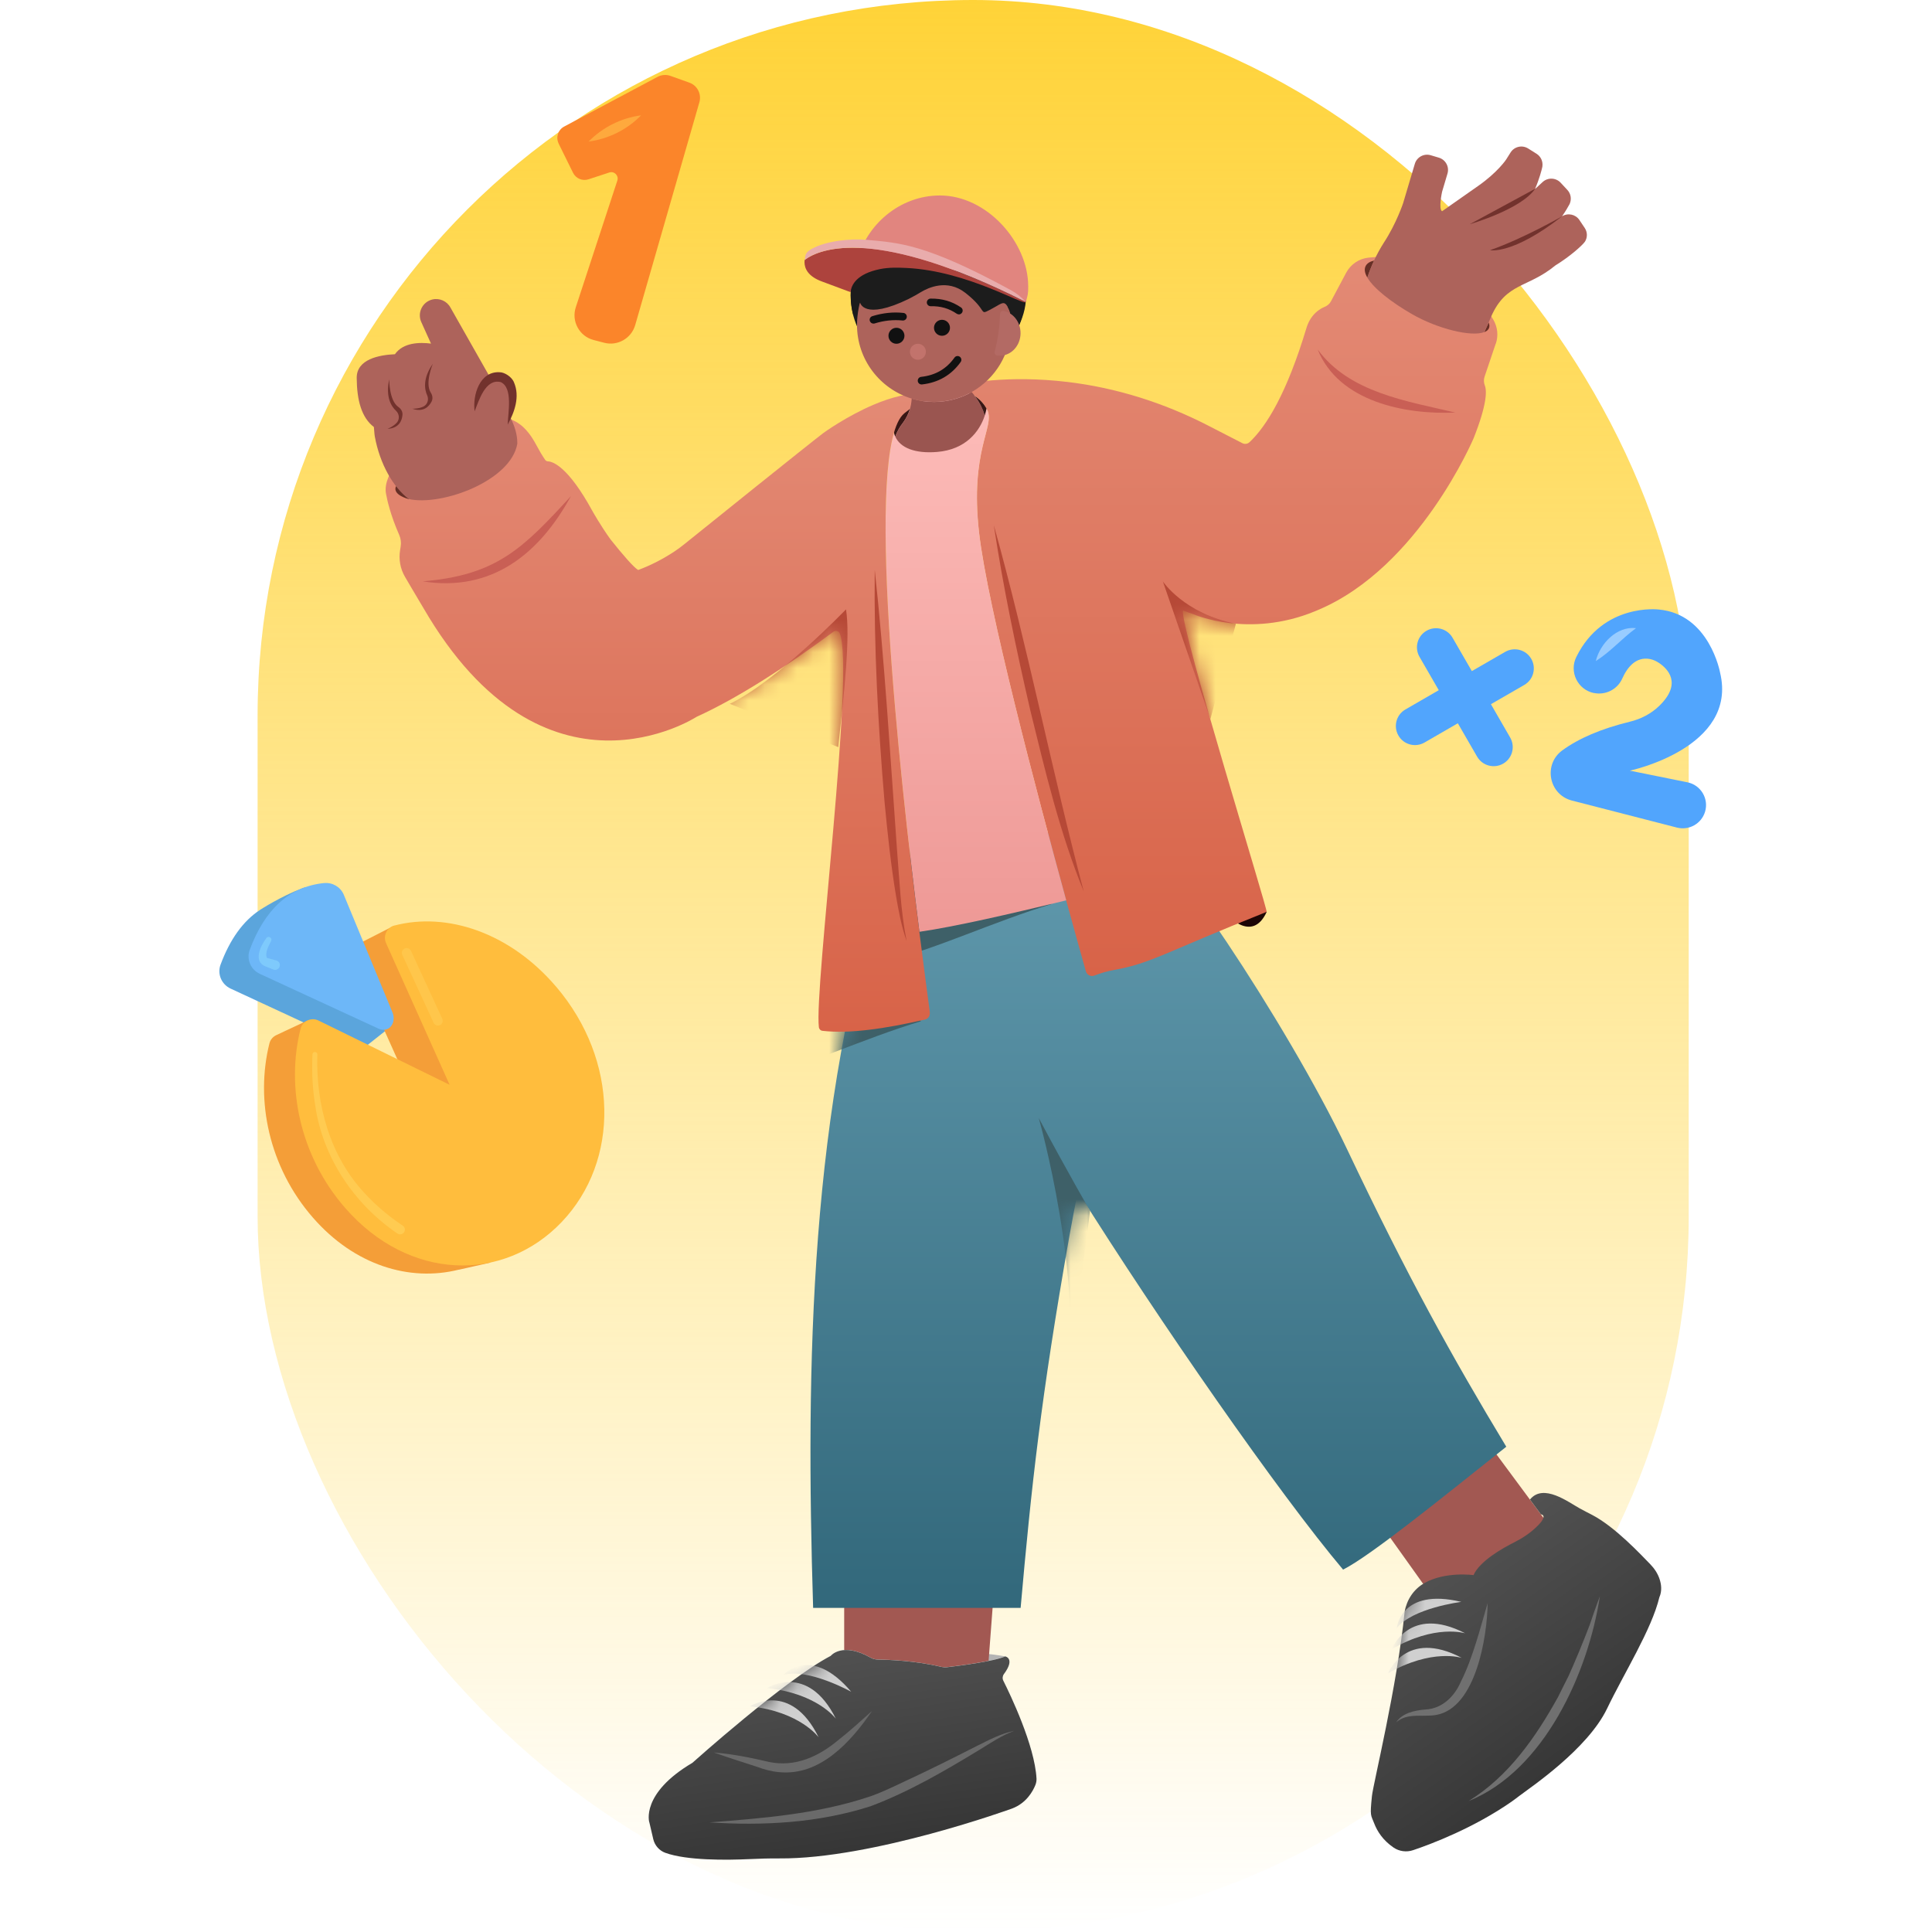 <svg width="120" height="120" viewBox="0 0 120 120" fill="none" xmlns="http://www.w3.org/2000/svg">
<rect x="16" width="88.889" height="120" rx="44.444" fill="url(#paint0_linear_3302_50529)"/>
<path d="M62.429 102.88C62.429 102.88 55.127 101.471 52.857 105.039C50.587 108.607 55.413 110.236 55.413 110.236L62.429 102.88Z" fill="#B4B4B4"/>
<path d="M97.025 95.841L90.04 100.683L84.695 93.192L91.48 88.352L97.025 95.841Z" fill="#A25852"/>
<path d="M88.454 98.34C87.806 98.709 87.376 99.366 87.246 100.099C86.777 104.769 85.295 110.776 85.214 111.554C85.079 112.852 85.148 112.71 85.351 113.247C85.541 113.746 85.893 114.299 86.55 114.751C86.907 114.997 87.364 115.056 87.775 114.916C88.922 114.529 91.537 113.538 93.881 111.908C94.051 111.79 94.214 111.663 94.38 111.537C95.02 111.048 98.605 108.655 99.821 106.117C100.875 103.921 102.583 101.215 103.065 99.215C103.242 98.813 103.188 98.401 103.075 98.068C102.959 97.725 102.755 97.418 102.502 97.158C101.918 96.562 100.322 94.84 98.889 94.093C98.634 93.96 98.376 93.831 98.123 93.691C97.416 93.303 95.86 92.109 95.028 93.14L95.709 94.06C95.709 94.06 96.222 94.093 95.42 94.854C95.023 95.233 94.564 95.538 94.075 95.784C93.306 96.169 91.901 96.968 91.523 97.834C91.523 97.834 89.776 97.586 88.456 98.335L88.454 98.34Z" fill="url(#paint1_linear_3302_50529)"/>
<mask id="mask0_3302_50529" style="mask-type:luminance" maskUnits="userSpaceOnUse" x="85" y="92" width="19" height="23">
<path d="M88.45 98.344C87.802 98.713 87.372 99.37 87.242 100.103C86.773 104.773 85.291 110.78 85.21 111.558C85.076 112.856 85.144 112.714 85.347 113.251C85.537 113.75 85.889 114.303 86.546 114.755C86.903 115.001 87.36 115.06 87.771 114.92C88.918 114.532 91.534 113.542 93.877 111.912C94.047 111.794 94.21 111.666 94.376 111.541C95.017 111.052 98.602 108.659 99.817 106.121C100.872 103.924 102.579 101.219 103.061 99.219C103.239 98.817 103.184 98.405 103.071 98.072C102.955 97.729 102.751 97.422 102.498 97.162C101.914 96.566 100.318 94.844 98.885 94.097C98.63 93.964 98.372 93.834 98.119 93.695C97.412 93.307 95.856 92.113 95.024 93.144L95.705 94.064C95.705 94.064 96.218 94.097 95.416 94.858C95.019 95.237 94.56 95.542 94.071 95.788C93.302 96.173 91.898 96.972 91.519 97.838C91.519 97.838 89.772 97.59 88.452 98.339L88.45 98.344Z" fill="white"/>
</mask>
<g mask="url(#mask0_3302_50529)">
<path d="M86.75 101.132C86.75 101.132 86.979 98.59 90.765 99.496C90.765 99.496 87.724 99.874 86.75 101.132Z" fill="#D0D0D0"/>
<path d="M86.434 102.443C86.434 102.443 87.507 99.639 91.009 101.448C91.009 101.448 89.141 100.857 86.434 102.443Z" fill="#D0D0D0"/>
<path d="M86.211 103.937C86.211 103.937 87.306 101.142 90.794 102.974C90.794 102.974 88.93 102.369 86.211 103.937Z" fill="#D0D0D0"/>
</g>
<path d="M61.24 105.325H52.434V97.43H61.836L61.24 105.325Z" fill="#A25852"/>
<path d="M40.327 113.188C40.327 113.188 39.764 111.403 43.003 109.488C43.003 109.488 48.752 104.333 51.594 102.845C51.594 102.845 52.299 101.956 54.065 102.954C54.207 103.034 54.365 103.075 54.529 103.077C55.162 103.084 56.872 103.146 58.466 103.531C58.577 103.557 58.693 103.567 58.806 103.552C59.459 103.477 61.755 103.188 62.431 102.878C62.431 102.878 63.077 102.997 62.351 103.976C62.264 104.094 62.247 104.252 62.313 104.385C62.741 105.238 64.264 108.405 64.375 110.464C64.382 110.604 64.356 110.741 64.304 110.869C64.153 111.245 63.753 111.987 62.862 112.325C62.862 112.325 54.217 115.47 48.404 115.425C47.785 115.421 47.167 115.44 46.548 115.468C45.127 115.534 42.658 115.563 41.322 115.078C40.946 114.941 40.665 114.621 40.572 114.229L40.329 113.184L40.327 113.188Z" fill="#F3F3F3"/>
<path d="M40.33 113.192C40.33 113.192 39.768 111.407 43.007 109.492C43.007 109.492 48.756 104.337 51.598 102.849C51.598 102.849 52.303 101.96 54.069 102.958C54.211 103.038 54.369 103.079 54.533 103.081C55.166 103.088 56.876 103.149 58.47 103.535C58.581 103.561 58.697 103.57 58.81 103.556C59.463 103.481 61.759 103.192 62.435 102.882C62.435 102.882 63.081 103.001 62.355 103.979C62.267 104.098 62.251 104.256 62.317 104.389C62.745 105.242 64.268 108.409 64.379 110.468C64.386 110.608 64.36 110.745 64.308 110.873C64.157 111.249 63.757 111.991 62.866 112.329C62.866 112.329 54.22 115.474 48.408 115.429C47.788 115.425 47.171 115.443 46.552 115.472C45.131 115.538 42.662 115.566 41.326 115.082C40.95 114.945 40.669 114.625 40.576 114.233L40.333 113.188L40.33 113.192Z" fill="url(#paint2_linear_3302_50529)"/>
<mask id="mask1_3302_50529" style="mask-type:luminance" maskUnits="userSpaceOnUse" x="40" y="102" width="25" height="14">
<path d="M40.334 113.192C40.334 113.192 39.772 111.407 43.011 109.492C43.011 109.492 48.76 104.337 51.602 102.849C51.602 102.849 52.307 101.96 54.073 102.958C54.215 103.038 54.373 103.079 54.536 103.081C55.17 103.088 56.88 103.149 58.474 103.535C58.585 103.561 58.701 103.57 58.814 103.556C59.467 103.481 61.763 103.192 62.439 102.882C62.439 102.882 63.085 103.001 62.359 103.979C62.271 104.098 62.255 104.256 62.321 104.389C62.749 105.242 64.272 108.409 64.383 110.468C64.39 110.608 64.364 110.745 64.312 110.873C64.161 111.249 63.761 111.991 62.87 112.329C62.87 112.329 54.224 115.474 48.412 115.429C47.792 115.425 47.175 115.443 46.556 115.472C45.135 115.538 42.666 115.566 41.33 115.082C40.954 114.945 40.672 114.625 40.58 114.233L40.337 113.188L40.334 113.192Z" fill="white"/>
</mask>
<g mask="url(#mask1_3302_50529)">
<path d="M48.664 104.032C48.664 104.032 50.348 102.114 52.871 105.079C52.871 105.079 50.194 103.592 48.664 104.032Z" fill="#D0D0D0"/>
<path d="M47.633 104.853C47.633 104.853 50.154 103.222 51.915 106.75C51.915 106.75 50.757 105.17 47.633 104.853Z" fill="#D0D0D0"/>
<path d="M46.578 105.98C46.578 105.98 49.111 104.367 50.846 107.907C50.846 107.907 49.7 106.318 46.578 105.98Z" fill="#D0D0D0"/>
</g>
<path d="M76.121 56.724C76.121 56.724 77.75 58.663 78.677 56.637L76.121 56.724Z" fill="#1D0605"/>
<path d="M93.559 89.86C90.189 84.275 87.425 79.295 83.658 71.357C79.912 63.471 71.648 51.257 71.279 52.676C71.194 53.007 65.807 49.578 63.194 53.182C59.044 50.444 55.008 54.175 55.008 54.175C50.285 68.713 50.037 84.772 50.505 99.868H63.393C64.059 92.35 64.651 86.808 66.412 76.833C66.59 75.833 66.769 74.889 66.947 74C71.953 81.988 79.454 92.79 83.421 97.491C85.103 96.649 89.499 93.086 93.559 89.858V89.86Z" fill="url(#paint3_linear_3302_50529)"/>
<path d="M92.91 21.342C93.078 20.843 93.016 20.297 92.747 19.846C91.07 17.029 88.554 15.636 84.998 16.003C84.409 16.064 83.891 16.419 83.612 16.942L82.664 18.722C82.579 18.881 82.437 18.994 82.269 19.063C82.101 19.131 81.961 19.221 81.834 19.321C81.5 19.585 81.271 19.957 81.148 20.366C79.918 24.454 78.656 26.481 77.613 27.462C77.49 27.578 77.31 27.602 77.161 27.524L75.012 26.419C72.29 25.022 69.346 24.085 66.307 23.724C62.67 23.293 59.965 23.757 58.57 24.126C58 24.277 57.645 24.412 57.539 24.461L57.57 24.731C58.986 23.993 59.951 24.206 60.554 24.606C60.918 24.849 61.152 25.159 61.27 25.374C61.294 25.417 61.313 25.457 61.33 25.49C61.784 26.519 60.225 27.987 60.809 33.09C61.337 37.699 64.404 49.3 66.22 55.921C66.794 58.016 67.244 59.612 67.447 60.334C67.511 60.558 67.754 60.679 67.972 60.594L67.986 60.589C68.381 60.435 68.79 60.319 69.206 60.244C71.507 59.83 72.283 59.189 78.672 56.638C78.781 56.616 73.3 38.985 73.472 37.914C73.697 38.002 73.917 38.082 74.134 38.153C74.134 38.153 77.554 39.666 81.673 37.968C81.685 37.964 81.697 37.959 81.706 37.954C81.744 37.938 81.782 37.924 81.819 37.907C81.841 37.898 81.86 37.891 81.879 37.881C88.143 35.24 91.534 27.209 91.534 27.209C92.373 25.088 92.349 24.263 92.226 23.946C92.158 23.769 92.148 23.575 92.21 23.395L92.903 21.342H92.91Z" fill="url(#paint4_linear_3302_50529)"/>
<path d="M58.249 23.482C61.238 23.482 63.661 21.179 63.661 18.338C63.661 15.498 61.238 13.195 58.249 13.195C55.259 13.195 52.836 15.498 52.836 18.338C52.836 21.179 55.259 23.482 58.249 23.482Z" fill="#1C1C1C"/>
<mask id="mask2_3302_50529" style="mask-type:luminance" maskUnits="userSpaceOnUse" x="50" y="51" width="44" height="49">
<path d="M93.438 89.892C90.068 84.306 87.304 79.326 83.537 71.388C79.791 63.502 71.527 51.288 71.158 52.707C71.073 53.038 65.686 49.609 63.073 53.213C58.923 50.475 54.886 54.206 54.886 54.206C50.164 68.744 49.916 84.803 50.384 99.899H63.272C63.938 92.382 64.53 86.839 66.291 76.865C66.469 75.864 66.648 74.921 66.826 74.032C71.832 82.02 79.332 92.821 83.3 97.522C84.981 96.681 89.377 93.117 93.438 89.889V89.892Z" fill="white"/>
</mask>
<g mask="url(#mask2_3302_50529)">
<path d="M58.043 26.941C57.804 26.473 56.617 24.985 54.248 26.39C53.836 26.634 53.389 26.962 52.905 27.4C50.469 29.606 53.813 49.706 55.598 59.507C57.811 59.063 61.789 57.216 65.3 56.159C63.125 49.647 58.722 39.131 57.941 34.555C57.078 29.492 58.554 27.939 58.043 26.939V26.941Z" fill="#3E6068"/>
<path d="M49.938 34.214C49.699 33.746 48.512 32.259 46.142 33.663C45.731 33.907 45.284 34.236 44.799 34.673C42.364 36.879 45.707 56.979 47.492 66.781C49.706 66.336 53.683 64.489 57.195 63.432C55.019 56.92 50.616 46.404 49.836 41.829C48.973 36.766 50.448 35.212 49.938 34.212V34.214Z" fill="#3E6068"/>
<path d="M64.518 69.438C64.518 69.438 67.4 79.549 66.221 86.686L67.706 75.207C67.706 75.207 66.308 72.807 64.516 69.438H64.518Z" fill="#3E6068"/>
</g>
<path d="M34.696 8.914L35.593 10.733C35.767 11.087 36.176 11.26 36.553 11.137L37.844 10.714C38.153 10.612 38.444 10.905 38.345 11.213L35.763 19.085C35.477 19.955 35.985 20.887 36.869 21.118L37.522 21.288C38.357 21.509 39.215 21.019 39.454 20.191L43.441 6.346C43.585 5.84 43.311 5.308 42.816 5.133L41.646 4.714C41.381 4.62 41.088 4.641 40.842 4.774L35.039 7.862C34.661 8.063 34.51 8.531 34.699 8.914H34.696Z" fill="#FB852A"/>
<path opacity="0.8" d="M36.559 8.793C37.429 7.907 38.585 7.325 39.819 7.164C38.952 8.053 37.791 8.63 36.559 8.793Z" fill="#FFB143"/>
<path d="M61.334 25.492C61.121 25.009 60.017 23.46 57.574 24.733C57.151 24.953 56.685 25.258 56.179 25.669C53.625 27.738 55.862 47.992 57.106 57.876C59.34 57.552 62.663 56.786 66.226 55.923C64.41 49.299 61.343 37.701 60.816 33.092C60.232 27.989 61.79 26.52 61.336 25.492H61.334Z" fill="url(#paint5_linear_3302_50529)"/>
<path d="M56.611 24.937L56.62 24.84C55.984 25.299 55.492 25.956 55.492 26.552C55.492 26.755 55.53 26.944 55.603 27.112C55.745 26.758 55.899 26.5 56.041 26.318C56.353 25.916 56.556 25.443 56.608 24.937H56.611Z" fill="#381715"/>
<path d="M61.73 32.633C63.8 40.029 65.346 47.937 67.313 55.367C65.828 51.746 64.927 47.918 63.996 44.13C63.118 40.323 62.312 36.501 61.73 32.635V32.633Z" fill="#B64937"/>
<path d="M81.844 21.707C83.802 24.384 87.379 24.913 90.397 25.625C87.261 25.767 83.147 24.947 81.844 21.707Z" fill="#C95F55"/>
<path d="M95.11 40.923C94.784 40.355 94.058 40.162 93.49 40.488L91.419 41.684L90.222 39.613C89.896 39.045 89.17 38.852 88.603 39.178C88.035 39.504 87.841 40.23 88.168 40.798L89.364 42.869L87.293 44.066C86.725 44.392 86.531 45.118 86.858 45.685C87.184 46.253 87.91 46.447 88.477 46.121L90.549 44.924L91.745 46.995C92.072 47.563 92.798 47.757 93.365 47.431C93.933 47.104 94.127 46.378 93.8 45.811L92.604 43.739L94.675 42.543C95.243 42.217 95.437 41.491 95.11 40.923Z" fill="#51A5FD"/>
<path d="M99.004 43.043C99.728 43.192 100.461 42.821 100.761 42.147C101.062 41.473 101.601 40.761 102.49 40.936C102.696 40.977 102.887 41.069 103.06 41.187C103.585 41.544 104.495 42.45 103.062 43.84C102.556 44.332 101.918 44.661 101.234 44.826C99.44 45.264 98.056 45.864 97.035 46.609C95.85 47.475 96.193 49.329 97.607 49.717L104.159 51.403C104.909 51.594 105.675 51.164 105.902 50.426C106.151 49.61 105.642 48.756 104.805 48.589L101.234 47.867C101.234 47.867 107.959 46.446 106.839 41.783C106.839 41.783 106.186 38.144 103.027 37.858C103.027 37.858 99.572 37.427 97.907 40.806C97.451 41.731 97.992 42.838 99.002 43.048L99.004 43.043Z" fill="#51A5FD"/>
<path opacity="0.8" d="M99.117 41.061C99.384 39.968 100.425 38.88 101.617 39.015C100.72 39.675 100.058 40.465 99.117 41.061Z" fill="#AAD6FF"/>
<path d="M44.049 113.193C47.362 112.939 50.715 112.672 53.879 111.632C54.565 111.424 55.501 110.97 56.156 110.662C57.674 109.958 59.166 109.215 60.656 108.454C61.406 108.087 62.163 107.669 62.993 107.508C62.203 107.796 61.515 108.269 60.798 108.707C58.644 110.014 56.433 111.303 54.068 112.19C50.834 113.228 47.405 113.412 44.047 113.19L44.049 113.193Z" fill="#6A6A6A"/>
<path d="M91.211 111.87C93.689 110.35 95.396 107.893 96.78 105.391C96.919 105.11 97.283 104.372 97.425 104.102C97.877 103.1 98.322 102.012 98.719 100.981C98.929 100.371 99.137 99.758 99.371 99.148C98.648 103.885 95.919 109.974 91.211 111.87Z" fill="#707070"/>
<path d="M84.834 16.505C84.718 16.706 84.763 16.959 84.929 17.243C85.045 16.891 85.186 16.534 85.35 16.184C85.109 16.236 84.929 16.342 84.832 16.505H84.834Z" fill="#662F26"/>
<path d="M92.466 20.419C92.53 20.31 92.525 20.178 92.466 20.031C92.374 20.244 92.284 20.44 92.199 20.627C92.32 20.578 92.412 20.509 92.464 20.419H92.466Z" fill="#662F26"/>
<path d="M98.435 14.166L98.099 13.664C97.861 13.31 97.383 13.208 97.023 13.435C97.255 13.099 97.409 12.825 97.47 12.711C97.48 12.693 97.489 12.676 97.499 12.657C97.499 12.652 97.501 12.65 97.501 12.65C97.619 12.371 97.574 12.037 97.355 11.801L96.938 11.352C96.64 11.03 96.137 11.009 95.815 11.307L95.439 11.654C95.439 11.654 95.406 11.683 95.347 11.73C95.614 11.108 95.749 10.578 95.789 10.399C95.794 10.38 95.799 10.358 95.801 10.34C95.801 10.335 95.801 10.332 95.801 10.332C95.841 10.032 95.711 9.722 95.437 9.55L94.916 9.223C94.545 8.989 94.053 9.103 93.822 9.474L93.55 9.907C93.55 9.907 93.037 10.69 91.812 11.548L89.57 13.12C89.334 12.988 89.57 11.912 89.57 11.912L89.906 10.782C90.031 10.361 89.792 9.919 89.371 9.793L88.865 9.642C88.444 9.517 88.002 9.756 87.877 10.177L87.151 12.617C87.151 12.617 86.732 13.884 85.957 15.067C85.954 15.071 85.952 15.076 85.95 15.078C85.727 15.426 85.524 15.8 85.347 16.178C85.183 16.528 85.042 16.885 84.926 17.237C85.321 17.914 86.406 18.765 87.7 19.51C89.291 20.427 91.405 20.943 92.195 20.624C92.28 20.437 92.37 20.241 92.462 20.028C92.514 19.907 92.568 19.784 92.623 19.654C92.623 19.654 92.623 19.654 92.623 19.652C93.561 17.538 94.879 17.909 96.61 16.485C97.544 15.911 98.26 15.249 98.404 15.059C98.416 15.043 98.43 15.029 98.44 15.012C98.442 15.01 98.445 15.008 98.445 15.008C98.603 14.757 98.608 14.428 98.433 14.163L98.435 14.166Z" fill="#AD635B"/>
<mask id="mask3_3302_50529" style="mask-type:luminance" maskUnits="userSpaceOnUse" x="57" y="15" width="37" height="46">
<path d="M92.751 19.853C91.074 17.037 88.558 15.644 85.001 16.011C84.413 16.072 83.895 16.427 83.616 16.95L82.668 18.73C82.582 18.889 82.441 19.002 82.273 19.071C82.105 19.139 81.965 19.229 81.838 19.328C81.504 19.593 81.275 19.965 81.152 20.374C79.922 24.462 78.659 26.489 77.617 27.47C77.494 27.586 77.314 27.61 77.165 27.532L75.016 26.427C72.294 25.03 69.35 24.093 66.311 23.732C62.674 23.301 59.969 23.765 58.574 24.134C58.004 24.285 57.649 24.42 57.543 24.469L57.574 24.739C60.019 23.467 61.121 25.015 61.334 25.498C61.788 26.526 60.229 27.995 60.813 33.098C61.341 37.707 64.408 49.308 66.224 55.929C66.798 58.024 67.248 59.62 67.451 60.342C67.515 60.566 67.758 60.687 67.976 60.602L68.633 60.346C71.426 59.928 71.783 59.398 78.678 56.645C78.787 56.624 73.306 38.993 73.478 37.922C73.703 38.009 73.923 38.09 74.141 38.161C74.141 38.161 77.56 39.674 81.679 37.976C81.691 37.972 81.703 37.967 81.712 37.962C81.75 37.946 81.788 37.931 81.826 37.915C81.847 37.905 81.866 37.898 81.885 37.889C88.149 35.248 91.54 27.217 91.54 27.217C92.379 25.096 92.356 24.271 92.233 23.954C92.164 23.776 92.155 23.582 92.216 23.403L92.909 21.35C93.077 20.851 93.015 20.305 92.746 19.853H92.751Z" fill="white"/>
</mask>
<g mask="url(#mask3_3302_50529)">
<path d="M75.18 44.659L72.227 36.113C72.227 36.113 73.546 38.109 76.764 38.743L75.18 44.662V44.659Z" fill="#B64937"/>
</g>
<path d="M57.757 62.891C57.66 62.157 57.412 60.337 57.102 57.873C55.858 47.988 53.624 27.733 56.175 25.666C56.674 25.261 57.133 24.961 57.552 24.741C57.563 24.734 57.571 24.722 57.568 24.708L57.54 24.46C57.511 24.474 57.499 24.481 57.504 24.481C56.509 24.353 55.343 24.68 54.281 25.129C52.576 25.85 51.143 26.893 51.143 26.893C50.02 27.754 43.95 32.637 42.534 33.777C42.335 33.935 42.134 34.091 41.923 34.231C41.19 34.718 40.436 35.106 39.656 35.396C39.646 35.401 39.635 35.399 39.625 35.396C39.344 35.219 38.727 34.51 37.925 33.509C37.301 32.646 36.79 31.729 36.79 31.729C35.269 28.946 34.321 28.666 34.028 28.655C33.962 28.652 33.9 28.617 33.862 28.562C33.664 28.276 33.489 27.974 33.326 27.666C32.952 26.964 32.503 26.361 31.788 26.073H31.786C30.776 25.602 28.972 25.829 27.192 26.751C25.142 27.813 23.82 29.433 23.964 30.591C23.969 30.629 23.973 30.665 23.983 30.7C24.04 31.01 24.241 31.972 24.794 33.221C24.895 33.448 24.926 33.701 24.886 33.947L24.851 34.167C24.756 34.741 24.862 35.33 25.158 35.834C25.283 36.047 25.423 36.286 25.574 36.543C25.574 36.543 26.009 37.269 26.305 37.775C33.81 50.691 43.264 44.524 43.264 44.524C45.754 43.389 48.625 41.561 51.765 39.239C51.898 39.14 52.094 39.187 52.158 39.338C53.108 41.608 50.564 61.384 50.862 63.801C50.876 63.919 50.968 64.014 51.087 64.026C52.749 64.222 54.972 63.896 57.447 63.328C57.646 63.283 57.779 63.094 57.75 62.893L57.757 62.891Z" fill="url(#paint6_linear_3302_50529)"/>
<path d="M54.333 35.405C54.936 40.943 55.307 47.119 55.709 52.705C55.87 54.618 55.934 56.559 56.312 58.446C55.986 57.543 55.811 56.562 55.648 55.62C55.334 53.712 55.13 51.79 54.946 49.865C54.534 45.055 54.279 40.231 54.331 35.402L54.333 35.405Z" fill="#B64937"/>
<path d="M26.25 36.108C30.854 35.732 32.483 34.058 35.458 30.82C33.493 34.417 30.528 36.791 26.25 36.108Z" fill="#C95F55"/>
<path d="M24.599 30.206C24.599 30.206 24.287 30.682 25.387 31.001C25.387 31.001 25.657 29.634 24.599 30.206Z" fill="#662F26"/>
<path d="M58.166 13.617C55.524 13.617 53.23 17.54 53.23 20.181C53.23 22.338 54.661 24.161 56.624 24.757C57.064 24.89 57.529 24.963 58.012 24.963C58.863 24.963 59.66 24.738 60.353 24.348C61.809 23.528 62.793 21.972 62.793 20.181C62.793 17.54 60.807 13.617 58.166 13.617Z" fill="#AD635B"/>
<mask id="mask4_3302_50529" style="mask-type:luminance" maskUnits="userSpaceOnUse" x="23" y="24" width="35" height="41">
<path d="M57.757 62.891C57.66 62.157 57.412 60.337 57.102 57.873C55.858 47.988 53.624 27.733 56.175 25.666C56.674 25.261 57.133 24.961 57.552 24.741C57.563 24.734 57.571 24.722 57.568 24.708L57.54 24.46C57.511 24.474 57.499 24.481 57.504 24.481C56.509 24.353 55.343 24.68 54.281 25.129C52.576 25.85 51.143 26.893 51.143 26.893C50.02 27.754 43.95 32.637 42.534 33.777C42.335 33.935 42.134 34.091 41.923 34.231C41.19 34.718 40.436 35.106 39.656 35.396C39.646 35.401 39.635 35.399 39.625 35.396C39.344 35.219 38.727 34.51 37.925 33.509C37.301 32.646 36.79 31.729 36.79 31.729C35.269 28.946 34.321 28.666 34.028 28.655C33.962 28.652 33.9 28.617 33.862 28.562C33.664 28.276 33.489 27.974 33.326 27.666C32.952 26.964 32.503 26.361 31.788 26.073H31.786C30.776 25.602 28.972 25.829 27.192 26.751C25.142 27.813 23.82 29.433 23.964 30.591C23.969 30.629 23.973 30.665 23.983 30.7C24.04 31.01 24.241 31.972 24.794 33.221C24.895 33.448 24.926 33.701 24.886 33.947L24.851 34.167C24.756 34.741 24.862 35.33 25.158 35.834C25.283 36.047 25.423 36.286 25.574 36.543C25.574 36.543 26.009 37.269 26.305 37.775C33.81 50.691 43.264 44.524 43.264 44.524C45.754 43.389 48.625 41.561 51.765 39.239C51.898 39.14 52.094 39.187 52.158 39.338C53.108 41.608 50.564 61.384 50.862 63.801C50.876 63.919 50.968 64.014 51.087 64.026C52.749 64.222 54.972 63.896 57.447 63.328C57.646 63.283 57.779 63.094 57.75 62.893L57.757 62.891Z" fill="white"/>
</mask>
<g mask="url(#mask4_3302_50529)">
<path d="M52.065 46.405C52.439 42.979 52.819 39.536 52.547 37.848C52.547 37.848 48.267 42.307 45.328 43.717L52.065 46.405Z" fill="#B64937"/>
</g>
<path d="M29.48 25.547C29.48 25.547 29.679 23.291 31.008 23.407C31.008 23.407 32.462 23.423 31.538 26.365" fill="#AD635B"/>
<path d="M32.13 27.551C32.13 27.534 32.13 27.52 32.13 27.503C32.13 26.477 31.48 25.345 30.57 24.401L30.905 24.262L27.985 19.114C27.768 18.702 27.299 18.494 26.85 18.603C26.235 18.754 25.907 19.426 26.167 20.005L26.77 21.341C26.065 21.251 25.039 21.27 24.53 22.001C23.542 22.046 22.149 22.313 22.156 23.472C22.166 24.843 22.445 25.929 23.223 26.524C23.246 26.718 23.246 26.915 23.279 27.106C23.589 28.818 24.431 30.275 25.386 30.996C27.415 31.453 31.743 29.878 32.133 27.551H32.13Z" fill="#AD635B"/>
<path d="M29.48 25.551C29.345 24.546 29.79 23.047 31.034 23.12C31.327 23.117 31.788 23.401 31.923 23.746C32.308 24.633 31.958 25.6 31.535 26.369C31.549 25.659 31.876 24.092 31.107 23.735C30.157 23.493 29.752 24.86 29.478 25.551H29.48Z" fill="#72322D"/>
<path d="M55.68 21.352C55.954 21.352 56.177 21.13 56.177 20.856C56.177 20.582 55.954 20.359 55.68 20.359C55.406 20.359 55.184 20.582 55.184 20.856C55.184 21.13 55.406 21.352 55.68 21.352Z" fill="#111111"/>
<path d="M58.508 20.856C58.783 20.856 59.005 20.634 59.005 20.36C59.005 20.086 58.783 19.863 58.508 19.863C58.234 19.863 58.012 20.086 58.012 20.36C58.012 20.634 58.234 20.856 58.508 20.856Z" fill="#111111"/>
<path d="M57.012 22.345C57.286 22.345 57.509 22.122 57.509 21.848C57.509 21.574 57.286 21.352 57.012 21.352C56.738 21.352 56.516 21.574 56.516 21.848C56.516 22.122 56.738 22.345 57.012 22.345Z" fill="#C2736C"/>
<path d="M54.253 20.1C54.151 20.1 54.059 20.034 54.026 19.933C53.988 19.807 54.057 19.675 54.182 19.637C54.832 19.436 55.48 19.367 56.112 19.436C56.242 19.45 56.336 19.566 56.322 19.696C56.308 19.826 56.192 19.918 56.062 19.907C55.497 19.847 54.91 19.907 54.322 20.091C54.298 20.098 54.274 20.1 54.253 20.1Z" fill="#111111"/>
<path d="M59.557 19.526C59.513 19.526 59.465 19.512 59.425 19.486C58.943 19.157 58.422 19.004 57.808 19.02H57.803C57.675 19.02 57.569 18.916 57.566 18.788C57.566 18.658 57.668 18.55 57.798 18.547C58.519 18.538 59.122 18.71 59.69 19.096C59.799 19.169 59.825 19.316 59.751 19.424C59.706 19.491 59.631 19.529 59.555 19.529L59.557 19.526Z" fill="#111111"/>
<path d="M56.477 18.546C56.727 18.423 56.968 18.283 57.207 18.139C57.661 17.865 58.839 17.316 59.955 18.186C61.376 19.293 60.797 19.598 61.476 19.248C62.526 18.707 62.35 18.418 63.046 20.104C63.093 20.22 63.14 20.336 63.188 20.454C63.495 19.808 63.727 19.165 63.727 18.411C63.727 15.571 61.244 13.199 58.253 13.199C55.261 13.199 52.84 15.502 52.84 18.342C52.84 18.759 52.894 19.163 52.991 19.551L53.419 18.782C53.419 18.782 53.618 19.948 56.479 18.548L56.477 18.546Z" fill="#1C1C1C"/>
<path d="M56.627 24.758L56.62 24.839L56.611 24.936C56.561 25.442 56.355 25.915 56.043 26.317C55.901 26.501 55.745 26.759 55.605 27.111C55.91 27.814 56.83 28.185 58.204 28.071C59.985 27.925 60.841 26.806 61.167 25.806C61.021 25.328 60.765 24.836 60.356 24.352C59.663 24.742 58.866 24.966 58.015 24.966C57.533 24.966 57.067 24.893 56.627 24.761V24.758Z" fill="#9A5550"/>
<path d="M63.863 17.78C63.863 15.04 61.297 12.141 58.379 12.141C55.865 12.141 53.761 13.997 53.227 16.265C57.689 16.217 61.196 16.837 63.716 18.757C63.839 18.336 63.865 18.239 63.865 17.78H63.863Z" fill="#E1857F"/>
<path d="M49.983 16.141C49.974 16.19 49.969 16.24 49.969 16.292C49.974 16.67 50.177 17.165 51.052 17.484L52.835 18.148C52.861 17.706 53.213 17.006 54.663 16.713C55.204 16.604 55.755 16.618 56.306 16.644C60.104 16.826 63.648 19.033 63.71 18.756C54.417 14.074 50.959 15.405 49.981 16.141H49.983Z" fill="#AD433D"/>
<path d="M63.714 18.756C63.446 18.458 63.13 18.207 62.777 18.016C57.473 15.126 55.837 15.084 53.832 14.897C52.817 14.802 51.309 14.965 50.422 15.455C49.97 15.703 50.032 15.897 49.984 16.143C50.963 15.408 54.42 14.074 63.714 18.758V18.756Z" fill="#E9ACAC"/>
<path d="M62.34 19.312C62.222 19.288 62.116 19.386 62.113 19.506C62.104 19.903 62.069 20.327 62.002 20.766C61.946 21.145 61.87 21.504 61.78 21.84C61.747 21.965 61.844 22.088 61.974 22.088H62.118C62.818 22.088 63.388 21.462 63.388 20.691C63.388 20.003 62.936 19.43 62.343 19.314L62.34 19.312Z" fill="#B36A64"/>
<path d="M60.559 24.605C60.852 25.005 61.046 25.407 61.166 25.8C61.214 25.653 61.249 25.511 61.275 25.374C61.157 25.159 60.923 24.849 60.559 24.605Z" fill="#381715"/>
<path d="M57.239 23.879C57.121 23.879 57.017 23.789 57.005 23.669C56.991 23.538 57.083 23.423 57.213 23.408C58.105 23.309 58.781 22.916 59.285 22.212C59.361 22.105 59.507 22.082 59.614 22.157C59.72 22.233 59.744 22.382 59.668 22.486C59.091 23.297 58.282 23.765 57.263 23.879C57.254 23.879 57.246 23.879 57.237 23.879H57.239Z" fill="#111111"/>
<path d="M22.818 64.915L24.157 63.856L22.322 62.439C22.322 62.439 22.312 62.475 22.298 62.536L19.799 57.052C19.846 56.225 19.789 54.787 18.796 55.163C17.42 55.683 16.157 56.511 16.157 56.511C15.095 57.204 14.282 58.348 13.698 59.918C13.482 60.498 13.761 61.143 14.322 61.403L22.087 65.005C22.333 65.118 22.553 65.097 22.721 64.991H22.724C22.757 64.967 22.787 64.943 22.816 64.915H22.818Z" fill="#5BA5DC"/>
<path d="M32.186 62.25C30.074 59.774 27.376 58.45 24.808 58.318L24.486 57.492L22.403 58.556C21.947 58.677 21.715 59.188 21.909 59.618L25.752 68.181L20.63 65.672L19.1 63.385L17.172 64.288C17.172 64.288 17.156 64.295 17.149 64.3L17.135 64.307C16.945 64.406 16.792 64.577 16.735 64.806C15.851 68.329 16.695 72.487 19.436 75.629C22.02 78.595 25.449 79.626 28.49 78.862V78.867L30.467 78.422L30.273 78.186C31.084 77.762 31.845 77.192 32.522 76.483C36.042 72.789 35.983 66.707 32.186 62.255V62.25Z" fill="#F49E38"/>
<path d="M34.54 61.284C31.676 57.926 27.763 56.628 24.488 57.489C24.019 57.612 23.78 58.137 23.979 58.579L27.926 67.378L19.787 63.389C19.333 63.166 18.789 63.417 18.666 63.906C17.758 67.527 18.625 71.797 21.439 75.028C25.391 79.563 31.269 79.698 34.887 75.902C38.505 72.107 38.444 65.86 34.542 61.284H34.54Z" fill="#FFBD3D"/>
<path d="M20.121 54.848C17.955 55.075 16.439 56.499 15.51 59C15.295 59.58 15.574 60.225 16.134 60.485L23.503 63.888C24.167 64.196 24.659 63.517 24.363 62.845L21.346 55.555C21.136 55.08 20.642 54.796 20.124 54.85L20.121 54.848Z" fill="#6DB7F8"/>
<path opacity="0.5" d="M16.839 58.448C16.69 58.746 16.446 59.176 16.572 59.486C16.583 59.496 16.595 59.5 16.645 59.514L17.165 59.656C17.324 59.699 17.416 59.862 17.373 60.021C17.328 60.191 17.142 60.283 16.978 60.219L16.477 60.021C15.701 59.701 16.2 58.722 16.546 58.264C16.671 58.089 16.943 58.264 16.836 58.45L16.839 58.448Z" fill="#91DFFF"/>
<path opacity="0.6" d="M19.711 65.493C19.609 68.603 20.496 71.819 22.657 74.119C23.355 74.883 24.154 75.55 25.015 76.127C25.15 76.217 25.188 76.401 25.098 76.536C25.005 76.676 24.816 76.709 24.681 76.614C22.002 74.791 20.051 71.904 19.581 68.678C19.406 67.621 19.361 66.548 19.408 65.481C19.418 65.29 19.713 65.292 19.711 65.493Z" fill="#FFD45F"/>
<path opacity="0.4" d="M27.204 63.7C27.093 63.7 26.984 63.636 26.934 63.527L24.988 59.306C24.919 59.157 24.986 58.982 25.132 58.914C25.281 58.845 25.456 58.911 25.525 59.058L27.471 63.279C27.54 63.428 27.473 63.603 27.327 63.672C27.287 63.691 27.244 63.698 27.204 63.698V63.7Z" fill="#FFD45F"/>
<path d="M91.289 13.926C91.289 13.926 94.477 13.008 95.349 11.727L91.289 13.926Z" fill="#72322D"/>
<path d="M92.547 15.54C92.547 15.54 93.947 15.843 97.026 13.434C97.026 13.434 94.625 14.815 92.547 15.54Z" fill="#72322D"/>
<path d="M24.177 23.577C24.177 23.577 24.163 24.877 24.745 25.279C24.911 25.393 25.017 25.575 24.998 25.773C24.967 26.126 24.788 26.596 24.066 26.637C24.066 26.637 24.421 26.502 24.643 26.256C24.837 26.041 24.806 25.707 24.594 25.511C24.338 25.274 23.927 24.7 24.175 23.574L24.177 23.577Z" fill="#72322D"/>
<path d="M26.883 22.598C26.883 22.598 26.372 23.794 26.758 24.39C26.867 24.558 26.897 24.766 26.805 24.943C26.642 25.258 26.297 25.624 25.613 25.386C25.613 25.386 25.994 25.397 26.292 25.256C26.554 25.13 26.651 24.811 26.531 24.549C26.387 24.234 26.223 23.544 26.883 22.598Z" fill="#72322D"/>
<path d="M44.336 108.851C45.502 108.941 46.649 109.175 47.786 109.442C49.394 109.768 50.836 109.109 52.052 108.092C52.775 107.527 53.461 106.9 54.161 106.273C52.861 108.179 50.94 110.322 48.403 110.071C47.923 110.033 47.443 109.898 46.992 109.731C46.114 109.44 45.22 109.168 44.336 108.849V108.851Z" fill="#6A6A6A"/>
<path d="M86.72 106.976C87.1 106.396 87.871 106.236 88.519 106.181C89.567 106.139 90.349 105.368 90.74 104.443C91.125 103.689 91.406 102.88 91.666 102.071C91.927 101.253 92.149 100.416 92.4 99.574C92.376 101.646 91.676 106.065 89.219 106.515C88.38 106.671 87.431 106.356 86.715 106.976H86.72Z" fill="#707070"/>
<path d="M62.592 19.071C62.592 19.071 62.718 19.276 62.751 19.48L63.013 19.213C63.013 19.213 62.703 18.995 62.59 19.071H62.592Z" fill="#1C1C1C"/>
<defs>
<linearGradient id="paint0_linear_3302_50529" x1="60.444" y1="0" x2="60.444" y2="120" gradientUnits="userSpaceOnUse">
<stop stop-color="#FFD338"/>
<stop offset="1" stop-color="#FFD338" stop-opacity="0"/>
</linearGradient>
<linearGradient id="paint1_linear_3302_50529" x1="87.552" y1="96.666" x2="97.775" y2="111.111" gradientUnits="userSpaceOnUse">
<stop stop-color="#545454"/>
<stop offset="1" stop-color="#343434"/>
</linearGradient>
<linearGradient id="paint2_linear_3302_50529" x1="50.889" y1="101.557" x2="53.111" y2="116.224" gradientUnits="userSpaceOnUse">
<stop stop-color="#535353"/>
<stop offset="1" stop-color="#333333"/>
</linearGradient>
<linearGradient id="paint3_linear_3302_50529" x1="71.949" y1="51.52" x2="71.949" y2="99.868" gradientUnits="userSpaceOnUse">
<stop stop-color="#619AAE"/>
<stop offset="1" stop-color="#32687B"/>
</linearGradient>
<linearGradient id="paint4_linear_3302_50529" x1="75.271" y1="15.945" x2="75.271" y2="60.621" gradientUnits="userSpaceOnUse">
<stop stop-color="#E38A75"/>
<stop offset="1" stop-color="#D86348"/>
</linearGradient>
<linearGradient id="paint5_linear_3302_50529" x1="60.617" y1="24.242" x2="60.617" y2="57.876" gradientUnits="userSpaceOnUse">
<stop stop-color="#FDBCB9"/>
<stop offset="1" stop-color="#EE9996"/>
</linearGradient>
<linearGradient id="paint6_linear_3302_50529" x1="40.855" y1="24.453" x2="40.855" y2="64.083" gradientUnits="userSpaceOnUse">
<stop stop-color="#E38A75"/>
<stop offset="1" stop-color="#D86348"/>
</linearGradient>
</defs>
</svg>
